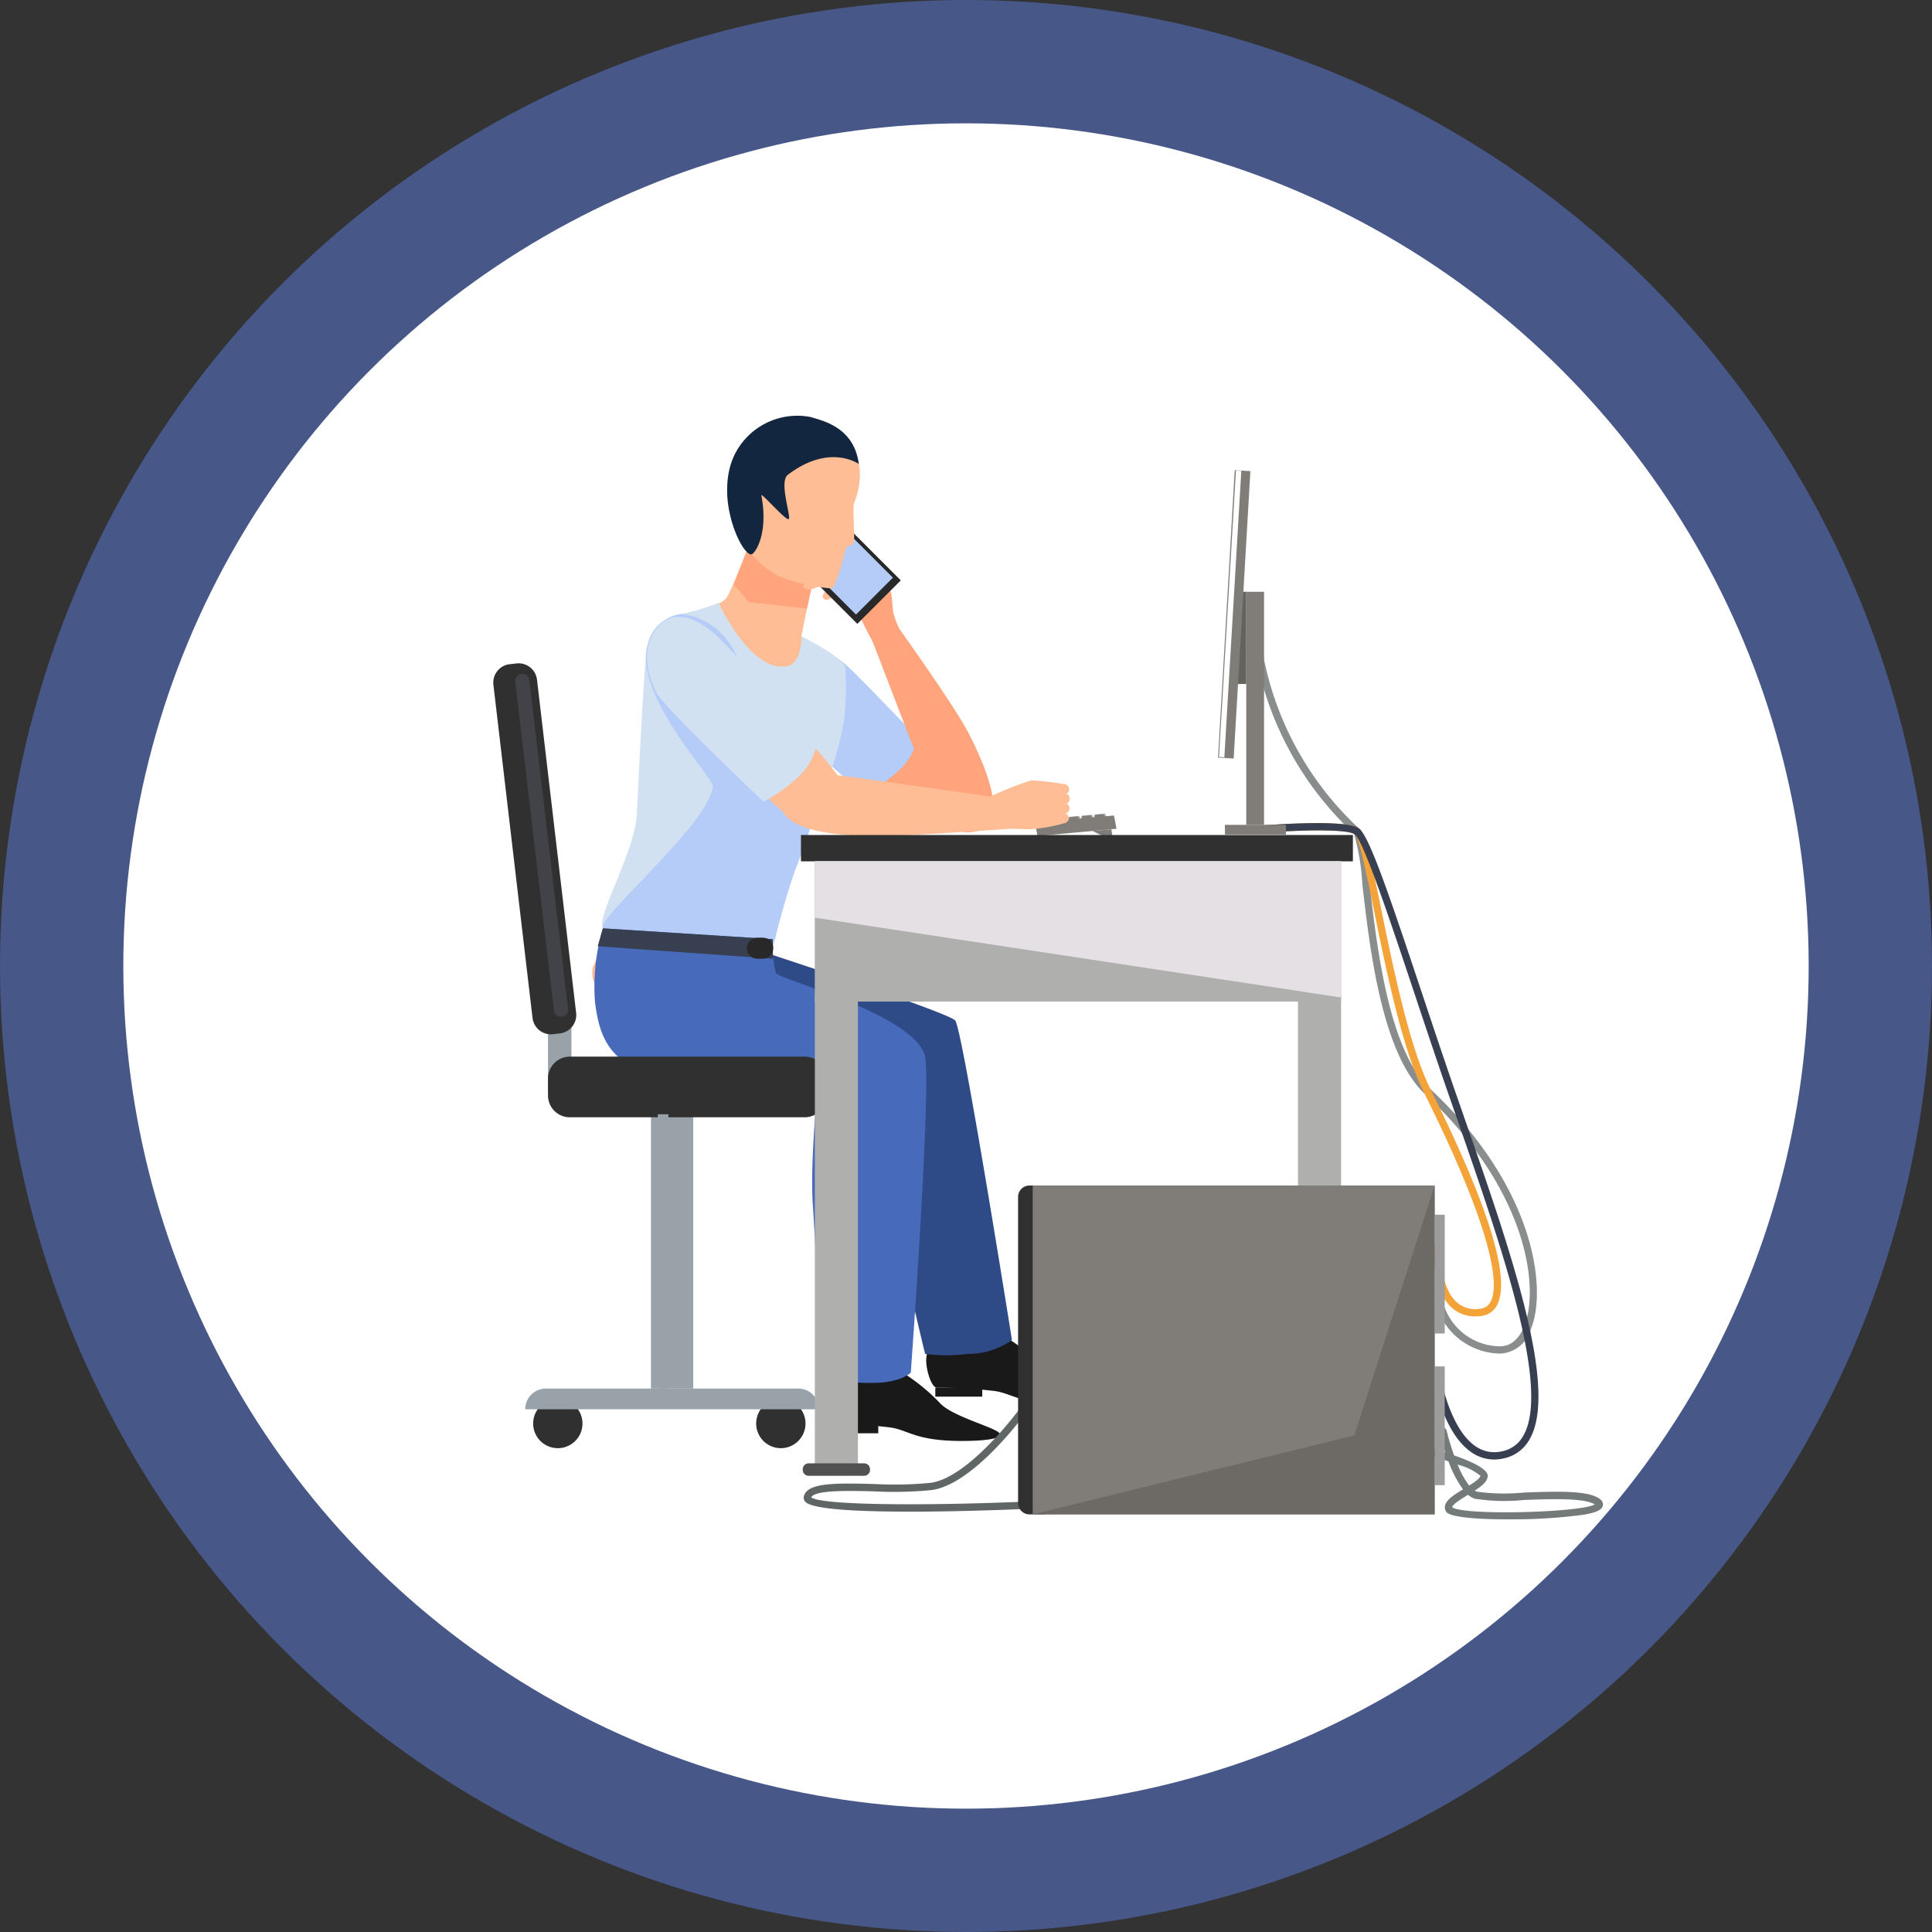 <svg xmlns="http://www.w3.org/2000/svg" xmlns:xlink="http://www.w3.org/1999/xlink" width="141" height="141" viewBox="0 0 141 141">
  <rect x="0" y="0" width="141" height="141" fill="#333333" stroke="none"/>
  <defs>
    <clipPath id="clip-path">
      <rect id="Rectángulo_365980" data-name="Rectángulo 365980" width="80.984" height="80.552" fill="none"/>
    </clipPath>
    <clipPath id="clip-path-2">
      <rect id="Rectángulo_365979" data-name="Rectángulo 365979" width="80.984" height="80.552" transform="translate(0 0)" fill="none"/>
    </clipPath>
    <clipPath id="clip-path-3">
      <rect id="Rectángulo_365965" data-name="Rectángulo 365965" width="0.775" height="20.019" transform="translate(12.006 50.987)" fill="none"/>
    </clipPath>
    <clipPath id="clip-path-4">
      <rect id="Rectángulo_365970" data-name="Rectángulo 365970" width="38.41" height="9.946" transform="translate(23.464 32.518)" fill="none"/>
    </clipPath>
    <clipPath id="clip-path-5">
      <rect id="Rectángulo_365978" data-name="Rectángulo 365978" width="1.634" height="20.926" transform="translate(52.963 4.01)" fill="none"/>
    </clipPath>
    <clipPath id="clip-path-6">
      <path id="Trazado_782438" data-name="Trazado 782438" d="M53.355,24.935l-.392-.024L54.2,4.009l.393.025Z" fill="none"/>
    </clipPath>
    <linearGradient id="linear-gradient" x1="-32.413" y1="3.658" x2="-31.801" y2="3.658" gradientUnits="objectBoundingBox">
      <stop offset="0"/>
      <stop offset="0.07" stop-color="#303030"/>
      <stop offset="0.158" stop-color="#666"/>
      <stop offset="0.247" stop-color="#959595"/>
      <stop offset="0.335" stop-color="#bbb"/>
      <stop offset="0.422" stop-color="#d8d8d8"/>
      <stop offset="0.508" stop-color="#eee"/>
      <stop offset="0.592" stop-color="#fafafa"/>
      <stop offset="0.671" stop-color="#fff"/>
      <stop offset="1" stop-color="#fff"/>
    </linearGradient>
  </defs>
  <g id="Grupo_1042360" data-name="Grupo 1042360" transform="translate(8430 1670.333)">
    <circle id="Elipse_8642" data-name="Elipse 8642" cx="70.5" cy="70.5" r="70.5" transform="translate(-8430 -1670.333)" fill="#5573c6" opacity="0.58"/>
    <circle id="Elipse_8643" data-name="Elipse 8643" cx="61.5" cy="61.5" r="61.5" transform="translate(-8421 -1661.333)" fill="#fff"/>
    <g id="Grupo_1032590" data-name="Grupo 1032590" transform="translate(-8394 -1640)">
      <g id="Grupo_1032589" data-name="Grupo 1032589" clip-path="url(#clip-path)">
        <path id="Trazado_782383" data-name="Trazado 782383" d="M40.141,29.448l-.036.331.939-.086-.155-.312Z" fill="#aba9a5"/>
        <path id="Trazado_782384" data-name="Trazado 782384" d="M40.136,29.489l-.031.291.809-.074-.136-.275Z" fill="#807d79"/>
        <path id="Trazado_782385" data-name="Trazado 782385" d="M41.08,29.364l-.036.329.937-.084-.154-.313Z" fill="#aba9a5"/>
        <path id="Trazado_782386" data-name="Trazado 782386" d="M41.075,29.4l-.032.289.809-.073-.135-.275Z" fill="#807d79"/>
        <path id="Trazado_782387" data-name="Trazado 782387" d="M42.016,29.278l-.036.33.939-.084-.155-.314Z" fill="#aba9a5"/>
        <path id="Trazado_782388" data-name="Trazado 782388" d="M42.013,29.318l-.032.291.809-.075-.136-.275Z" fill="#807d79"/>
        <path id="Trazado_782389" data-name="Trazado 782389" d="M42.954,29.193l-.035.331.938-.086-.155-.313Z" fill="#aba9a5"/>
        <path id="Trazado_782390" data-name="Trazado 782390" d="M42.95,29.233l-.031.291.809-.075-.136-.275Z" fill="#807d79"/>
        <path id="Trazado_782391" data-name="Trazado 782391" d="M43.892,29.108l-.035.329.937-.084-.154-.314Z" fill="#aba9a5"/>
        <path id="Trazado_782392" data-name="Trazado 782392" d="M43.887,29.147l-.03.291.809-.074-.137-.276Z" fill="#807d79"/>
        <path id="Trazado_782393" data-name="Trazado 782393" d="M45.485,30.153l-5.767.525-.187-.97,5.767-.525Z" fill="#807d79"/>
        <path id="Trazado_782394" data-name="Trazado 782394" d="M43.741,30.311l.772.388.675-.008-.081-.5Z" fill="#807d79"/>
        <g id="Grupo_1032588" data-name="Grupo 1032588">
          <g id="Grupo_1032587" data-name="Grupo 1032587" clip-path="url(#clip-path-2)">
            <path id="Trazado_782395" data-name="Trazado 782395" d="M22.522,18.077c-1.615,1.334-.079,3.3,1.335,4.8s9.358,7.583,10.622,7.393c.658-.1,2.2-1.773,1.858-2.667s-4.481-2.8-7.992-6.534c-1.179-1.254-3.93-4.558-5.823-3" fill="#ffa47c"/>
            <path id="Trazado_782396" data-name="Trazado 782396" d="M30.967,23.516s-3.634-3.8-4.734-4.867-3.283-2.809-4.7-1.074c-1.334,1.634-.567,3.634-.1,4.668s5.667,5.44,5.667,5.44a12.6,12.6,0,0,0,2.367-1.667,4.521,4.521,0,0,0,1.5-2.5" fill="#b5ccf9"/>
            <path id="Trazado_782397" data-name="Trazado 782397" d="M32.4,66.381a6.087,6.087,0,0,0-.8,2.439c-.054.684.349,2.128.793,2.128a32.45,32.45,0,0,1,4.182.236c1.336.182,1.836.961,5.254.953,1,0,2.811-.066,2.757-.477s-3.279-1.157-4.319-2.129a14.061,14.061,0,0,0-4.386-3.054,30.349,30.349,0,0,0-3.484-.1" fill="#191919"/>
            <rect id="Rectángulo_365958" data-name="Rectángulo 365958" width="3.428" height="0.648" transform="translate(32.26 70.948)" fill="#191919"/>
            <path id="Trazado_782398" data-name="Trazado 782398" d="M20.312,39.338s12.866,4.207,13.4,4.807,4.142,23.32,4.142,23.32a5.573,5.573,0,0,1-3.224,1.014,12.332,12.332,0,0,1-3.114,0s-3.539-14.577-3.426-16.5a20,20,0,0,0-.628-4.818s-14.955-.742-15.98-1.627c-5.845-5.045.586-7.928.586-7.928l8.33.588Z" fill="#2e4a87"/>
            <path id="Trazado_782399" data-name="Trazado 782399" d="M30.007,16.348a9.693,9.693,0,0,1-.788-1.878c-.177-.764,0-1.7-.5-1.946s-3.3-1.426-2.952-.065a44.216,44.216,0,0,0,2.84,5.661Z" fill="#ffa47c"/>
            <path id="Trazado_782400" data-name="Trazado 782400" d="M19.406,7.436s-2.078,5.563-2.4,5.888c-1.026,1.038-3.826,1.193-4.99,2.5-1.412,1.582-.656,10.22-.854,13.134s-2.6,8.535-3.809,11.09,6.1,6.535,6.4,6.628a18.8,18.8,0,0,0,5.209-2.216c.777-.721,1.663-7.874,2.187-9.624s2.764-7.765,2.962-8.143a12.654,12.654,0,0,0,1.335-5.44c.067-.6.38-1.535.2-1.982-.351-.891-3.215-2.784-3.159-3.16s1.129-5.523,1.129-5.523Z" fill="#ffbd95"/>
            <rect id="Rectángulo_365959" data-name="Rectángulo 365959" width="3.428" height="0.669" transform="translate(24.668 73.6)" fill="#191919"/>
            <path id="Trazado_782401" data-name="Trazado 782401" d="M24.8,68.884a6.431,6.431,0,0,0-.8,2.518c-.054.707.349,2.2.793,2.2a31.432,31.432,0,0,1,4.182.244c1.336.188,1.836.993,5.254.984,1,0,2.811-.068,2.757-.492s-3.279-1.195-4.319-2.2a14,14,0,0,0-4.386-3.152,29.447,29.447,0,0,0-3.484-.1" fill="#191919"/>
            <path id="Trazado_782402" data-name="Trazado 782402" d="M16.449,13.669s2.332,5.135,5.012,4.616c1.072-.208,1.035-2.176,1.035-2.176s2.976,1.455,3.193,2.305a20.59,20.59,0,0,1-.11,3.952,27.876,27.876,0,0,1-1.67,5.584c-.539,1.32-1.042,3.126-1.941,5.38A61.067,61.067,0,0,0,20.2,39.763a9.14,9.14,0,0,1-5.152-.363C11.7,38.22,8.119,37.578,8,37.408c-.494-.732,2.028-5.041,2.437-7.891.088-.612.51-11.483.837-12.823a2.81,2.81,0,0,1,2.412-2.207,18.4,18.4,0,0,0,2.76-.818" fill="#d2e1f1"/>
            <path id="Trazado_782403" data-name="Trazado 782403" d="M18.566,21.716c-.055-7.1-4.834-7.237-4.876-7.23a2.925,2.925,0,0,0-2.412,2.207c-1.113,3.623,4.842,9.778,4.755,10.39-.41,2.85-8.524,9.592-8.03,10.324.1.153,2.995.686,6,1.645l5.543.833a6.272,6.272,0,0,0,.65-.122,61,61,0,0,1,1.768-6.433c.5-1.25.871-2.347,1.2-3.315l0-.009a9.411,9.411,0,0,1-4.6-8.29" fill="#b5ccf9"/>
            <path id="Trazado_782404" data-name="Trazado 782404" d="M8,37.419a14.976,14.976,0,0,0-.575,5.4c.332,2.448.936,5.2,6.65,5.728s9.276.838,9.455.856-.436,4.914-.2,8.331.629,12.459.629,12.459a15.1,15.1,0,0,0,3.507.4c2.268.046,3.005-.754,3.005-.754s1.56-21.406,1.013-23.181c-.923-3-10.5-5.455-10.859-5.986a7.8,7.8,0,0,1-.224-2.464Z" fill="#476aba"/>
            <path id="Trazado_782405" data-name="Trazado 782405" d="M19.638,8.693,23.35,12l-.458,2.079-4.251-.471-1.08-1.284,1.577-3.953Z" fill="#ffa47c"/>
            <path id="Trazado_782406" data-name="Trazado 782406" d="M20.826,6.587c.176.914.182,2.122-.3,2.215s-1.013-.573-1.19-1.488.071-1.73.551-1.823.762.182.938,1.1" fill="#ffbd95"/>
            <path id="Trazado_782407" data-name="Trazado 782407" d="M35.54,30.243c2.146-.763.189-5.059-.872-7.109s-5.351-8.019-5.351-8.019l-1.833.85s4.491,11.711,4.764,12.305,1.108,2.749,3.292,1.973" fill="#ffa47c"/>
            <path id="Trazado_782408" data-name="Trazado 782408" d="M8,37.419l-.379,1.309,12.794.908-.018-1.428Z" fill="#373f51"/>
            <path id="Trazado_782409" data-name="Trazado 782409" d="M19.663,39.636h-.385a.768.768,0,0,1,0-1.536h.385a.768.768,0,0,1,0,1.536" fill="#282828"/>
            <path id="Trazado_782410" data-name="Trazado 782410" d="M28.937,12.683a8.207,8.207,0,0,0-1.545-.915c-.1-.045-.223-.17-.32-.214-.079-.036-.25-.051-.328-.086s-.117-.1-.187-.134c-.094-.042-.253-.009-.341-.048s-.208-.133-.275-.169c-.269-.147-.357.044-.444.007a1.763,1.763,0,0,0-.406-.147,4.169,4.169,0,0,0-1.454.667c-.135.137-1.078.734-1.037.842s.419.322.97.063A4.716,4.716,0,0,1,24.7,12.1a5.26,5.26,0,0,0-.643,1.014c-.076.186.105.307.269.339.1.02.57-.293.57-.293s.072.4.155.425c.289.081.564-.258.688-.339.1-.067.019.4.149.418.48.081.93-.739,1.313-1.045.347-.278,1.316.636,1.733.065" fill="#ffbd95"/>
            <path id="Trazado_782411" data-name="Trazado 782411" d="M12.7,15.372c-1.819,1.043-1.442,2.91-.236,4.691s9.187,9.671,9.863,9.744,3.452-1.861,3.234-2.829-6.66-7.852-7.9-9.153S14.832,14.15,12.7,15.372" fill="#ffbd95"/>
            <path id="Trazado_782412" data-name="Trazado 782412" d="M21.054,28.133c-.331,2.254,4.382,2.536,6.69,2.558s9.924-.538,9.924-.538l-.71-2.256s-11.966-1.712-12.619-1.748-2.949-.309-3.285,1.984" fill="#ffbd95"/>
            <path id="Trazado_782413" data-name="Trazado 782413" d="M23.6,24.016s-5.967-6.667-7.067-7.734-3.151-2.536-4.567-.8c-1.334,1.633-.567,3.634-.1,4.667s7.867,8.034,7.867,8.034A12.6,12.6,0,0,0,22.1,26.516a4.521,4.521,0,0,0,1.5-2.5" fill="#d2e1f1"/>
            <path id="Trazado_782414" data-name="Trazado 782414" d="M41.995,29.374v0a.387.387,0,0,0-.387-.38L39.965,29a.386.386,0,0,0-.381.389v0a.386.386,0,0,0,.387.379l1.643-.012a.386.386,0,0,0,.381-.389" fill="#ffbd95"/>
            <path id="Trazado_782415" data-name="Trazado 782415" d="M42.057,28.655v0a.387.387,0,0,0-.387-.38l-1.642.013a.386.386,0,0,0-.382.389v0a.384.384,0,0,0,.386.379l1.643-.013a.384.384,0,0,0,.381-.388" fill="#ffbd95"/>
            <path id="Trazado_782416" data-name="Trazado 782416" d="M42.075,27.951v0a.386.386,0,0,0-.387-.379l-1.642.012a.386.386,0,0,0-.382.389v0a.386.386,0,0,0,.388.379l1.642-.012a.385.385,0,0,0,.381-.389" fill="#ffbd95"/>
            <path id="Trazado_782417" data-name="Trazado 782417" d="M42.028,27.271v0a.386.386,0,0,0-.387-.379L40,26.9a.386.386,0,0,0-.382.389v0a.384.384,0,0,0,.386.379l1.643-.012a.386.386,0,0,0,.381-.389" fill="#ffbd95"/>
            <path id="Trazado_782418" data-name="Trazado 782418" d="M36.241,27.813a26.345,26.345,0,0,1,3-1.191,16.518,16.518,0,0,1,2.564.307s-.623.7-.552,1.166.362,1.668.362,1.668a11.791,11.791,0,0,1-2.575.432c-.838-.044-1.674-.045-1.674-.045Z" fill="#ffbd95"/>
            <rect id="Rectángulo_365960" data-name="Rectángulo 365960" width="4.487" height="6.754" transform="translate(21.793 10.421) rotate(-45)" fill="#292929"/>
            <rect id="Rectángulo_365961" data-name="Rectángulo 365961" width="3.807" height="6.139" transform="translate(22.131 10.177) rotate(-45)" fill="#b5ccf9"/>
            <path id="Trazado_782419" data-name="Trazado 782419" d="M26,2.1c-1.237-1.432-5.14-3.039-7.377-.53a6.027,6.027,0,0,0-.737,7.059,6.8,6.8,0,0,0,2.966,3.1,13.3,13.3,0,0,0,3.826.881c.419-.1,1.028-3.094,1.144-3.069a.536.536,0,0,0,.5-.365c.06-.355-.1-2.571.006-2.792S27.413,3.737,26,2.1" fill="#ffbd95"/>
            <path id="Trazado_782420" data-name="Trazado 782420" d="M26.681,3.533s-2.122-1.544-5.184.786c-.66.5.242,3.027.07,3.224s-2.05-2-2-1.715c.538,2.87-.5,4.31-.748,4.3-.755-.027-2.677-4.2-1.219-7.255A5.106,5.106,0,0,1,23.177.106c.776.254,3.149.689,3.5,3.427" fill="#12263f"/>
            <rect id="Rectángulo_365962" data-name="Rectángulo 365962" width="3.085" height="21.931" transform="translate(11.508 49.075)" fill="#99a2a9"/>
            <rect id="Rectángulo_365963" data-name="Rectángulo 365963" width="1.709" height="6.103" transform="translate(3.994 43.198)" fill="#99a2a9"/>
            <path id="Trazado_782421" data-name="Trazado 782421" d="M5.587,51.208H22.728a1.593,1.593,0,0,0,1.593-1.593v-1.24a1.593,1.593,0,0,0-1.593-1.593H5.587a1.593,1.593,0,0,0-1.593,1.593v1.24a1.593,1.593,0,0,0,1.593,1.593" fill="#303030"/>
            <path id="Trazado_782422" data-name="Trazado 782422" d="M1.191,18.144l.5-.059a1.355,1.355,0,0,1,1.5,1.183L6.047,43.585a1.353,1.353,0,0,1-1.182,1.5l-.5.059a1.353,1.353,0,0,1-1.5-1.183L.009,19.641a1.352,1.352,0,0,1,1.182-1.5" fill="#303030"/>
            <path id="Trazado_782423" data-name="Trazado 782423" d="M2.058,18.851h0a.519.519,0,0,1,.574.453L5.454,43.293a.517.517,0,1,1-1.027.121L1.605,19.425a.519.519,0,0,1,.453-.574" fill="#424249"/>
            <path id="Trazado_782424" data-name="Trazado 782424" d="M19.187,73.557a1.8,1.8,0,1,0,1.8-1.8,1.8,1.8,0,0,0-1.8,1.8" fill="#303030"/>
            <path id="Trazado_782425" data-name="Trazado 782425" d="M2.911,73.557a1.8,1.8,0,1,0,1.8-1.8,1.8,1.8,0,0,0-1.8,1.8" fill="#303030"/>
            <path id="Trazado_782426" data-name="Trazado 782426" d="M2.332,72.517H23.769a1.511,1.511,0,0,0-1.511-1.511H3.843a1.511,1.511,0,0,0-1.511,1.511" fill="#99a2a9"/>
            <g id="Grupo_1032578" data-name="Grupo 1032578" style="mix-blend-mode: soft-light;isolation: isolate">
              <g id="Grupo_1032577" data-name="Grupo 1032577">
                <g id="Grupo_1032576" data-name="Grupo 1032576" clip-path="url(#clip-path-3)">
                  <rect id="Rectángulo_365964" data-name="Rectángulo 365964" width="0.775" height="20.019" transform="translate(12.006 50.987)" fill="#99a2a9"/>
                </g>
              </g>
            </g>
            <rect id="Rectángulo_365966" data-name="Rectángulo 365966" width="3.144" height="34.676" transform="translate(58.729 42.257)" fill="#afafae"/>
            <rect id="Rectángulo_365967" data-name="Rectángulo 365967" width="3.144" height="34.676" transform="translate(23.469 42.236)" fill="#afafae"/>
            <rect id="Rectángulo_365968" data-name="Rectángulo 365968" width="40.28" height="1.922" transform="translate(22.456 30.607)" fill="#303030"/>
            <rect id="Rectángulo_365969" data-name="Rectángulo 365969" width="38.41" height="10.246" transform="translate(23.464 32.518)" fill="#afafae"/>
            <g id="Grupo_1032581" data-name="Grupo 1032581" style="mix-blend-mode: multiply;isolation: isolate">
              <g id="Grupo_1032580" data-name="Grupo 1032580">
                <g id="Grupo_1032579" data-name="Grupo 1032579" clip-path="url(#clip-path-4)">
                  <path id="Trazado_782427" data-name="Trazado 782427" d="M23.464,32.518h38.41v9.947l-38.41-5.824Z" fill="#e5e0e4"/>
                </g>
              </g>
            </g>
            <path id="Trazado_782428" data-name="Trazado 782428" d="M58.275,77.387h4.052a.431.431,0,0,0,.43-.43v-.048a.431.431,0,0,0-.43-.43H58.275a.43.43,0,0,0-.429.429v.05a.43.43,0,0,0,.429.429" fill="#515151"/>
            <path id="Trazado_782429" data-name="Trazado 782429" d="M23.015,77.371h4.052a.431.431,0,0,0,.43-.429v-.049a.431.431,0,0,0-.43-.43H23.015a.43.43,0,0,0-.429.43v.049a.43.43,0,0,0,.429.429" fill="#515151"/>
            <path id="Trazado_782430" data-name="Trazado 782430" d="M73.5,68.454a4.937,4.937,0,0,1-4.691-3.577.266.266,0,0,1,.515-.135A4.332,4.332,0,0,0,73.5,67.921c.749,0,1.371-.531,1.751-1.495,1.131-2.867.157-10-7.267-16.929-3.147-2.939-4.031-10.683-4.559-15.309a17.184,17.184,0,0,0-.6-3.662,23.728,23.728,0,0,1-7.263-13.513.267.267,0,0,1,.531-.06,23.172,23.172,0,0,0,7.091,13.18c.332.3.475,1.44.767,3.995.52,4.553,1.39,12.174,4.393,14.978,7.617,7.114,8.582,14.519,7.4,17.515A2.475,2.475,0,0,1,73.5,68.454" fill="#898d8d"/>
            <path id="Trazado_782431" data-name="Trazado 782431" d="M71.67,65.736a2.481,2.481,0,0,1-1.746-.661c-1.447-1.342-1.315-4.245-1.309-4.368a.255.255,0,0,1,.281-.253.268.268,0,0,1,.253.28c0,.027-.126,2.779,1.138,3.95a2.062,2.062,0,0,0,1.76.493.915.915,0,0,0,.735-.506c.532-.995.607-4.3-4.849-15.25-1.588-3.186-2.72-8.731-3.63-13.187-.544-2.66-1.106-5.411-1.44-5.684-.653-.445-4.776-.274-7.219-.063a.262.262,0,0,1-.289-.242.266.266,0,0,1,.243-.289c.665-.059,6.539-.542,7.567.154.457.311.818,1.9,1.66,6.018.857,4.191,2.029,9.931,3.584,13.054,4.243,8.517,5.873,13.812,4.844,15.74a1.453,1.453,0,0,1-1.138.785,3.611,3.611,0,0,1-.445.029" fill="#f4a338"/>
            <path id="Trazado_782432" data-name="Trazado 782432" d="M73.046,76.184a2.881,2.881,0,0,1-1.607-.493c-1.916-1.259-2.6-4.494-2.628-4.631a.266.266,0,0,1,.521-.107,10.706,10.706,0,0,0,.979,2.625c.881,1.6,1.974,2.279,3.273,2.016a2.28,2.28,0,0,0,1.6-1.165c1.983-3.5-1.634-13.887-4.827-23.052l-.708-2.038c-.808-2.332-1.62-4.765-2.391-7.081-1.85-5.544-3.762-11.277-4.4-11.707-.656-.444-4.778-.275-7.221-.064a.262.262,0,0,1-.289-.242.267.267,0,0,1,.243-.29c.665-.058,6.539-.542,7.567.155.747.507,2.162,4.668,4.6,11.98.771,2.313,1.582,4.744,2.389,7.075l.708,2.038c3.387,9.724,6.889,19.781,4.787,23.49a2.822,2.822,0,0,1-1.96,1.423,3.123,3.123,0,0,1-.645.068" fill="#373f51"/>
            <path id="Trazado_782433" data-name="Trazado 782433" d="M74.058,80.552c-2.21,0-4.22-.151-4.5-.54a.563.563,0,0,1-.1-.453c.086-.433.649-.791,1.315-1.2a8.09,8.09,0,0,1-1.062-2.041c-.983-.326-2.155-.663-3.266-.941a.266.266,0,1,1,.129-.517c.961.24,1.984.517,2.907.812-.244-.73-.392-1.333-.43-1.492a.267.267,0,0,1,.519-.123,17.983,17.983,0,0,0,.553,1.829c1.434.5,2.493,1.036,2.453,1.52-.032.386-.424.71-.947,1.048a.77.77,0,0,0,.165.078,14.873,14.873,0,0,0,3.4.067c2.4-.092,4.878-.184,5.632.525a.43.43,0,0,1,.146.454c-.09.3-.505.483-1.434.641a39.383,39.383,0,0,1-5.475.33m-2.917-1.794-.016.01c-.44.268-1.106.675-1.15.9.759.618,9.3.406,10.408-.2-.735-.494-3.288-.4-5.174-.327a14.1,14.1,0,0,1-3.589-.093,1.451,1.451,0,0,1-.479-.283m-.768-2.207a6.448,6.448,0,0,0,.844,1.532c.4-.254.807-.543.822-.718a4.4,4.4,0,0,0-1.666-.814" fill="#747979"/>
            <path id="Trazado_782434" data-name="Trazado 782434" d="M30.363,79.989c-3.7,0-7.112-.16-7.6-.729a.43.43,0,0,1-.1-.369c.208-1.041,2.391-.99,5.153-.919a26.944,26.944,0,0,0,4.141-.091c2.794-.423,6.363-5.268,6.4-5.317a.267.267,0,1,1,.43.315c-.15.207-3.736,5.073-6.749,5.529a27.437,27.437,0,0,1-4.235.1c-1.839-.046-4.339-.109-4.6.438.8.615,9.034.622,16.688.267a.273.273,0,0,1,.279.254.267.267,0,0,1-.254.279c-1.384.064-5.626.244-9.551.245" fill="#606565"/>
            <path id="Trazado_782435" data-name="Trazado 782435" d="M39.134,80.189h.935a.833.833,0,0,0,.833-.833V57.019a.832.832,0,0,0-.833-.832h-.935a.832.832,0,0,0-.833.832V79.356a.833.833,0,0,0,.833.833" fill="#303030"/>
            <rect id="Rectángulo_365971" data-name="Rectángulo 365971" width="29.336" height="24.002" transform="translate(39.368 56.186)" fill="#807d79"/>
            <rect id="Rectángulo_365972" data-name="Rectángulo 365972" width="0.733" height="8.667" transform="translate(68.705 58.32)" fill="#9c9c9c"/>
            <rect id="Rectángulo_365973" data-name="Rectángulo 365973" width="0.733" height="8.667" transform="translate(68.705 69.388)" fill="#9c9c9c"/>
            <path id="Trazado_782436" data-name="Trazado 782436" d="M68.7,56.186v24H39.368l23.469-5.759Z" fill="#6d6965"/>
            <rect id="Rectángulo_365974" data-name="Rectángulo 365974" width="1.298" height="17.013" transform="translate(54.954 12.856)" fill="#807d79"/>
            <rect id="Rectángulo_365975" data-name="Rectángulo 365975" width="4.45" height="0.708" transform="translate(53.396 29.867)" fill="#807d79"/>
            <path id="Trazado_782437" data-name="Trazado 782437" d="M54.954,19.584H54.24l.466-6.729h.248Z" fill="#65635e"/>
            <rect id="Rectángulo_365976" data-name="Rectángulo 365976" width="21.018" height="1.144" transform="matrix(0.058, -0.998, 0.998, 0.058, 52.894, 24.958)" fill="#807d79"/>
            <g id="Grupo_1032586" data-name="Grupo 1032586" style="mix-blend-mode: soft-light;isolation: isolate">
              <g id="Grupo_1032585" data-name="Grupo 1032585">
                <g id="Grupo_1032584" data-name="Grupo 1032584" clip-path="url(#clip-path-5)">
                  <g id="Grupo_1032583" data-name="Grupo 1032583">
                    <g id="Grupo_1032582" data-name="Grupo 1032582" clip-path="url(#clip-path-6)">
                      <rect id="Rectángulo_365977" data-name="Rectángulo 365977" width="1.634" height="20.926" transform="translate(52.963 4.009)" fill="url(#linear-gradient)"/>
                    </g>
                  </g>
                </g>
              </g>
            </g>
          </g>
        </g>
      </g>
    </g>
  </g>
</svg>
